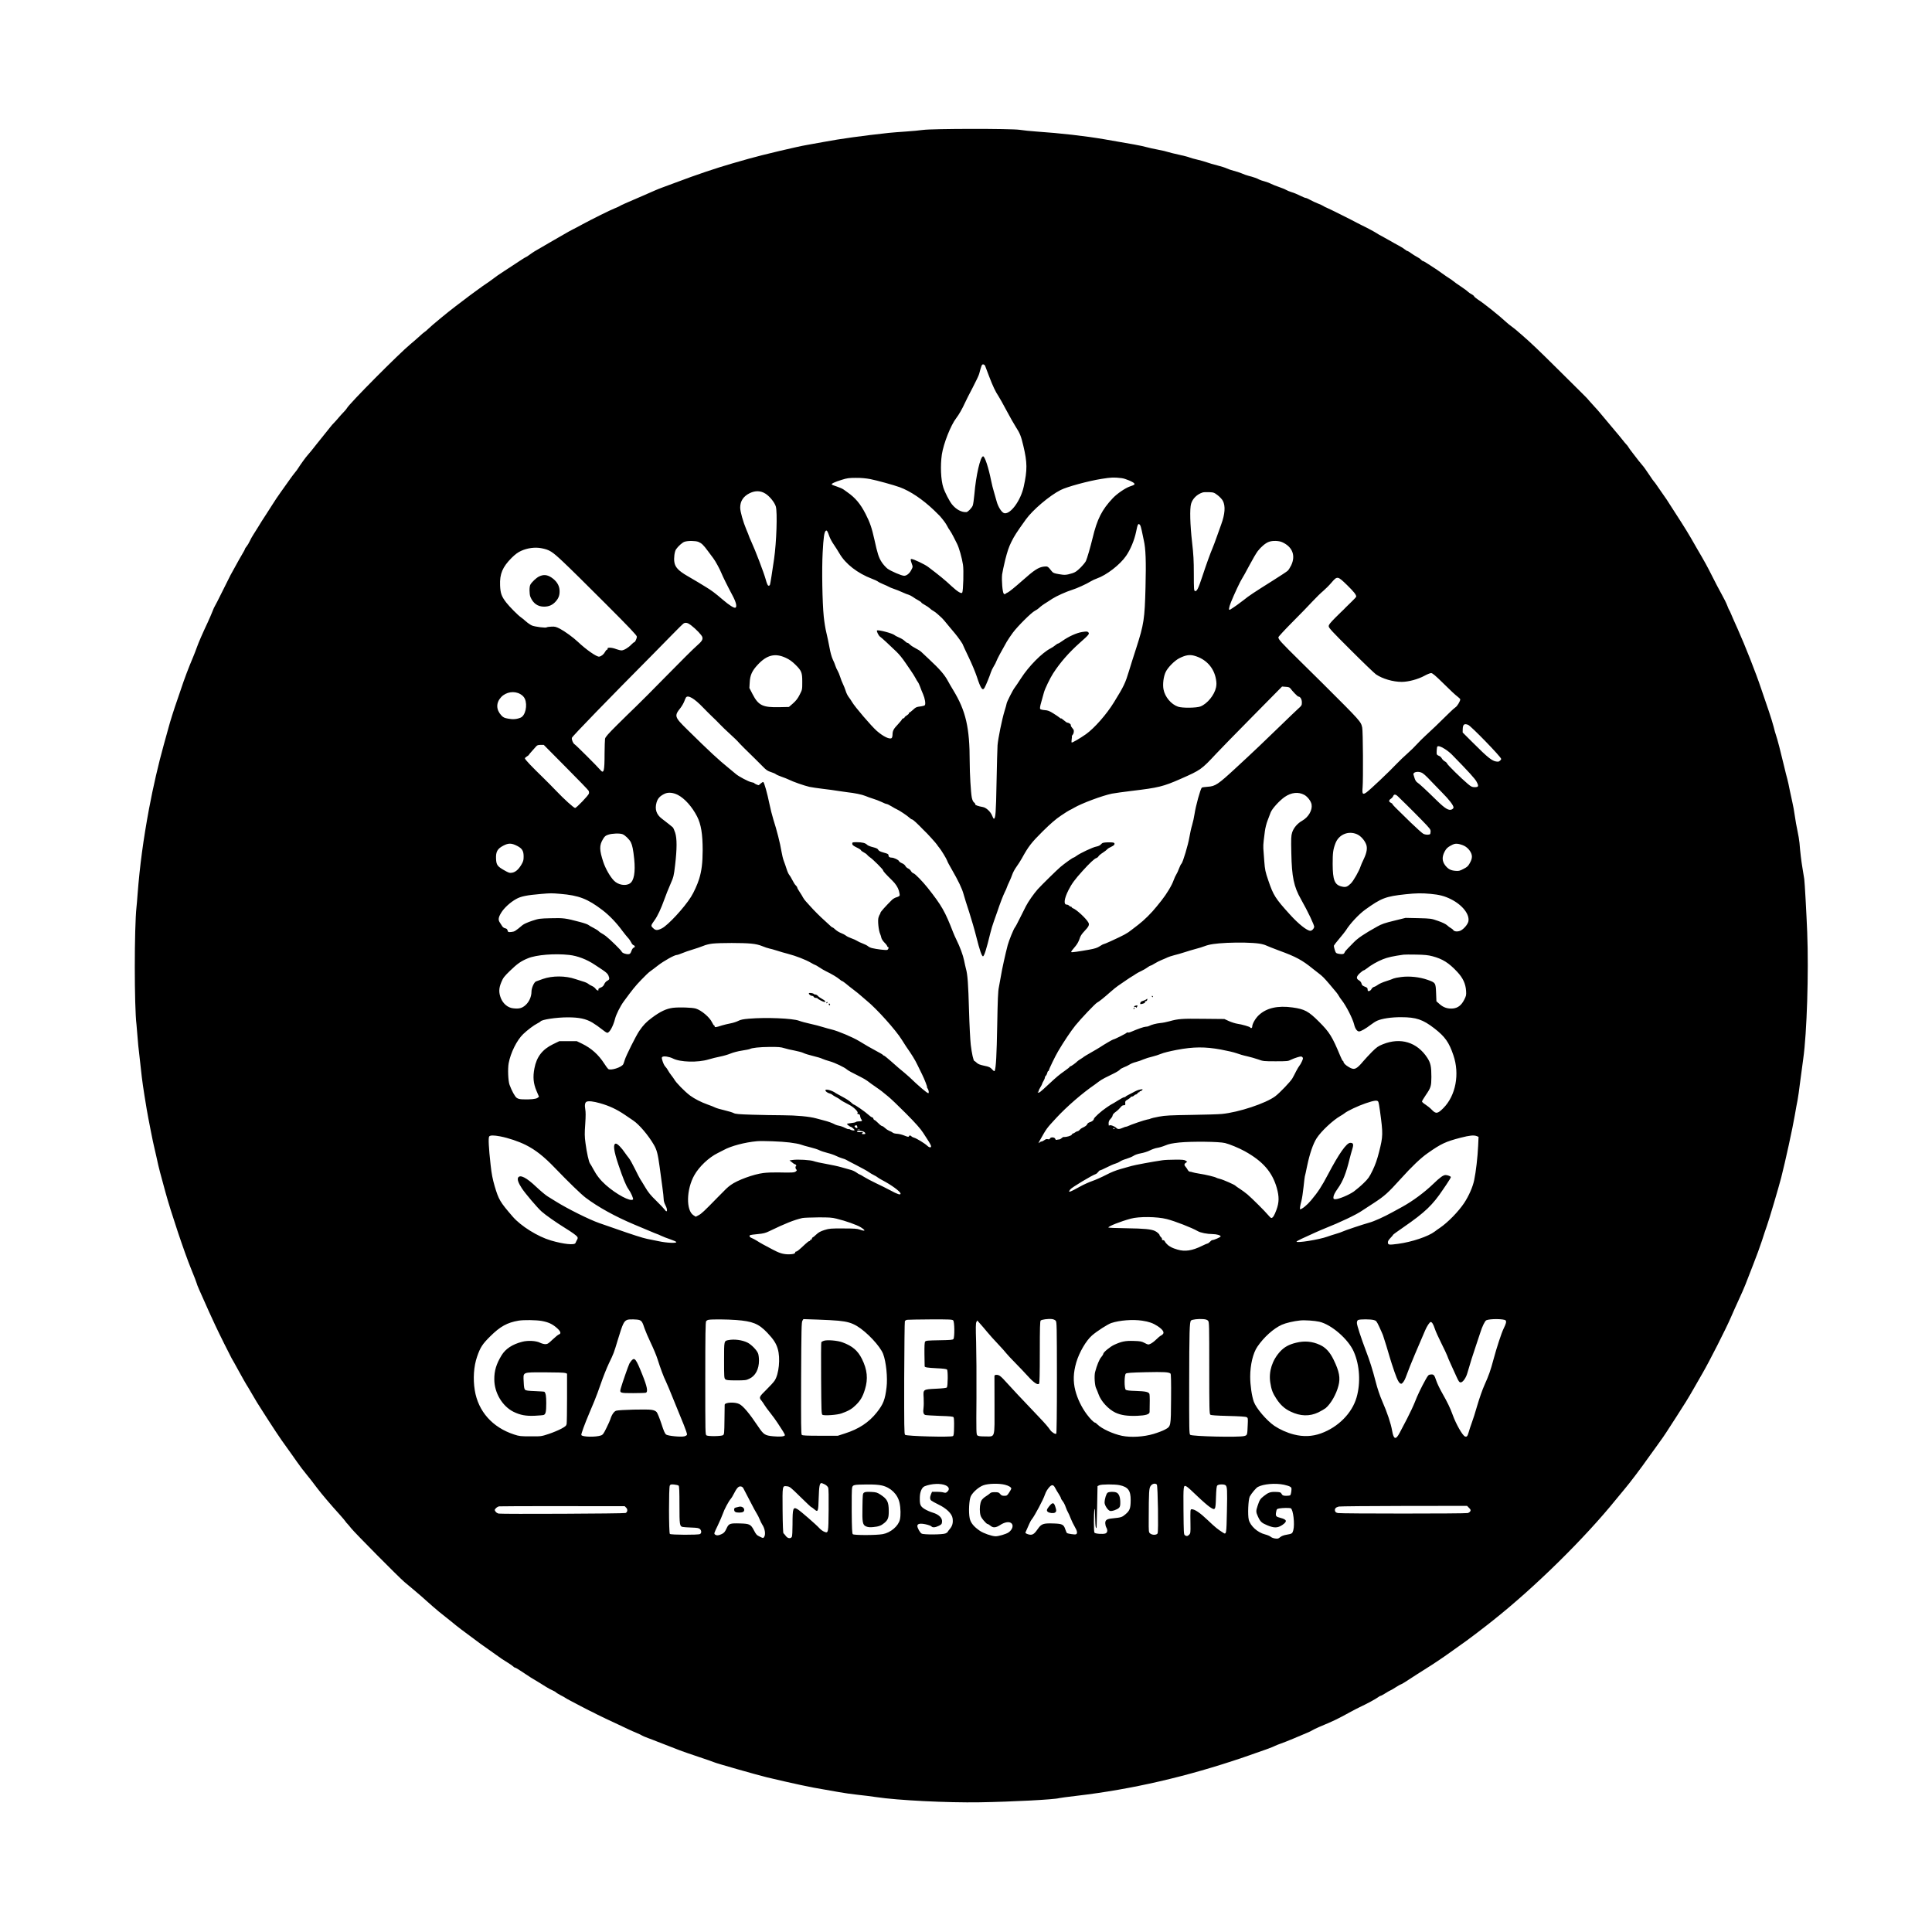 <?xml version="1.0" standalone="no"?>
<!DOCTYPE svg PUBLIC "-//W3C//DTD SVG 20010904//EN"
 "http://www.w3.org/TR/2001/REC-SVG-20010904/DTD/svg10.dtd">
<svg version="1.0" xmlns="http://www.w3.org/2000/svg"
 width="2879pt" height="2879pt" viewBox="0 0 2879 2879"
 preserveAspectRatio="xMidYMid meet">
<g transform="translate(0,2879) scale(0.1,-0.1)"
fill="#000000" stroke="none">
<path d="M13755 26854 c-49 -7 -164 -18 -255 -24 -91 -6 -205 -15 -255 -20
-386 -42 -729 -89 -970 -135 -99 -18 -211 -38 -250 -45 -134 -22 -674 -150
-870 -206 -66 -19 -176 -51 -245 -70 -233 -67 -542 -171 -840 -284 -74 -28
-164 -61 -200 -74 -36 -13 -85 -33 -110 -44 -25 -12 -108 -48 -185 -81 -234
-100 -329 -142 -341 -152 -6 -5 -39 -20 -75 -34 -63 -24 -346 -165 -484 -240
-38 -21 -101 -55 -140 -74 -38 -20 -81 -43 -95 -52 -14 -9 -68 -40 -120 -69
-52 -29 -120 -68 -151 -87 -31 -19 -70 -42 -87 -51 -95 -53 -140 -81 -185
-114 -28 -21 -54 -38 -58 -38 -6 0 -103 -62 -189 -120 -25 -17 -83 -55 -130
-85 -81 -52 -128 -85 -188 -131 -15 -12 -52 -38 -82 -58 -30 -20 -82 -56 -115
-81 -33 -25 -71 -53 -85 -62 -14 -10 -70 -51 -124 -93 -54 -41 -114 -86 -132
-100 -117 -88 -363 -291 -413 -341 -20 -20 -44 -40 -53 -45 -10 -5 -50 -40
-90 -77 -40 -36 -94 -83 -120 -104 -167 -137 -917 -891 -950 -958 -6 -11 -27
-36 -47 -56 -20 -20 -54 -58 -76 -84 -22 -27 -53 -61 -70 -78 -16 -16 -39 -42
-50 -57 -11 -15 -55 -70 -97 -121 -43 -52 -92 -113 -110 -137 -50 -65 -115
-145 -136 -167 -23 -24 -108 -142 -137 -189 -11 -18 -33 -49 -50 -68 -16 -20
-48 -61 -70 -93 -60 -86 -102 -145 -138 -194 -38 -52 -95 -137 -138 -206 -17
-27 -53 -84 -80 -125 -64 -98 -80 -123 -126 -199 -21 -35 -52 -84 -69 -110
-17 -25 -40 -68 -52 -94 -12 -27 -33 -62 -47 -79 -14 -16 -25 -34 -25 -40 0
-5 -16 -35 -35 -66 -19 -32 -45 -76 -57 -99 -36 -65 -107 -195 -123 -223 -8
-14 -62 -122 -120 -240 -58 -118 -110 -219 -115 -225 -5 -7 -21 -40 -34 -76
-13 -35 -46 -109 -71 -164 -80 -170 -135 -297 -161 -370 -13 -38 -38 -101 -54
-140 -72 -170 -134 -334 -187 -495 -14 -41 -38 -111 -53 -155 -45 -127 -107
-324 -128 -405 -11 -41 -43 -158 -72 -260 -79 -283 -157 -620 -219 -950 -86
-463 -138 -850 -171 -1275 -5 -77 -13 -162 -16 -190 -34 -305 -34 -1494 0
-1755 3 -25 10 -110 16 -190 6 -80 15 -176 21 -215 5 -38 18 -155 29 -260 18
-170 31 -263 86 -595 20 -121 103 -539 108 -548 2 -4 18 -74 36 -157 17 -82
42 -188 55 -235 13 -47 49 -179 80 -295 76 -281 284 -904 384 -1147 45 -109
81 -203 81 -209 0 -6 16 -48 36 -93 127 -287 189 -424 242 -536 52 -113 226
-461 243 -490 9 -14 58 -101 109 -195 51 -93 101 -181 110 -195 10 -14 43 -70
75 -125 58 -102 102 -174 184 -300 25 -38 59 -92 77 -120 46 -73 166 -253 189
-285 11 -15 45 -62 75 -105 30 -43 72 -101 92 -129 21 -28 49 -69 64 -91 32
-47 106 -145 149 -196 40 -49 71 -87 151 -194 65 -86 203 -249 342 -402 36
-40 72 -83 80 -95 8 -13 20 -27 27 -33 6 -5 33 -37 59 -70 59 -73 707 -727
792 -799 33 -28 94 -79 135 -113 41 -34 92 -78 114 -97 22 -20 60 -54 85 -76
25 -22 63 -55 85 -75 58 -52 133 -113 200 -165 32 -25 74 -59 94 -75 71 -60
144 -116 421 -320 19 -14 73 -53 120 -85 47 -32 101 -71 120 -85 55 -41 100
-71 172 -115 37 -23 72 -48 79 -56 6 -8 17 -14 23 -14 6 0 40 -19 76 -43 164
-109 156 -104 286 -181 27 -16 72 -44 101 -63 28 -18 72 -42 96 -52 25 -11 48
-24 51 -30 4 -5 35 -24 69 -42 34 -17 68 -36 75 -42 8 -6 42 -25 75 -42 34
-18 103 -53 152 -80 50 -26 104 -54 120 -62 36 -17 67 -32 120 -60 40 -21 207
-100 320 -152 33 -15 94 -44 135 -64 41 -19 104 -48 140 -62 36 -15 70 -31 77
-37 6 -5 47 -22 90 -38 43 -16 105 -39 138 -53 33 -13 105 -41 160 -62 55 -21
134 -51 175 -68 41 -16 169 -60 283 -98 114 -38 216 -73 227 -79 26 -14 645
-190 785 -224 404 -96 666 -152 848 -181 54 -9 156 -27 227 -40 70 -13 197
-31 281 -40 85 -9 210 -24 279 -35 319 -48 1056 -85 1540 -77 482 8 1114 41
1181 62 9 3 128 19 265 35 821 96 1645 287 2484 573 306 105 438 153 470 171
14 7 52 23 85 34 33 11 121 46 195 77 74 32 161 68 194 82 32 13 70 31 83 40
14 9 59 31 101 49 220 92 255 108 480 231 42 23 97 51 122 63 107 50 244 124
276 149 15 12 32 21 38 21 6 0 39 18 74 40 34 22 66 40 70 40 4 0 39 20 77 45
39 25 74 45 79 45 5 0 32 15 60 33 106 70 264 170 332 213 71 43 247 161 331
222 183 132 222 159 255 182 36 25 235 176 312 237 23 18 59 48 82 65 623 493
1369 1227 1838 1808 38 47 92 112 120 145 72 84 262 334 361 477 28 39 77 107
110 152 67 90 143 200 200 291 21 33 70 110 110 170 108 166 179 281 255 415
20 36 79 137 129 225 104 179 355 674 424 835 25 58 76 173 114 255 39 83 84
186 101 230 17 44 69 177 115 295 47 118 106 280 132 360 25 80 59 181 75 225
35 98 171 558 212 715 61 238 172 745 203 930 14 85 33 186 41 224 8 38 25
161 39 275 14 113 35 268 46 344 54 380 83 1281 59 1887 -11 276 -37 747 -44
791 -3 19 -14 88 -25 154 -20 118 -34 237 -46 385 -4 41 -17 122 -30 180 -13
58 -31 159 -40 225 -9 66 -25 154 -35 195 -10 41 -28 125 -40 185 -11 61 -28
135 -36 165 -9 30 -31 118 -49 195 -45 191 -102 412 -120 460 -8 22 -24 78
-35 125 -12 47 -44 150 -71 230 -28 80 -80 233 -116 340 -76 229 -242 649
-349 887 -42 92 -85 191 -96 218 -11 28 -24 55 -28 60 -5 6 -19 37 -31 70 -12
33 -50 110 -84 170 -34 61 -99 184 -144 275 -74 147 -107 207 -226 410 -18 30
-58 100 -89 155 -32 55 -95 159 -141 230 -47 72 -108 168 -137 213 -74 117
-95 149 -158 237 -30 43 -66 94 -79 114 -13 20 -27 38 -31 41 -5 3 -40 53 -79
112 -39 59 -81 118 -94 131 -12 13 -39 46 -60 73 -21 27 -61 78 -88 114 -28
36 -56 74 -62 85 -5 11 -19 30 -31 41 -12 12 -39 45 -61 73 -22 28 -76 94
-120 145 -75 88 -143 169 -218 260 -18 22 -50 58 -72 81 -22 23 -58 63 -80 89
-22 26 -48 56 -59 65 -10 10 -26 26 -35 35 -9 10 -28 29 -44 44 -15 15 -170
169 -345 342 -282 280 -394 386 -521 496 -101 88 -119 103 -157 130 -22 16
-54 41 -70 56 -113 105 -338 285 -436 348 -25 17 -49 37 -52 45 -3 8 -20 22
-38 31 -18 9 -43 26 -55 38 -11 12 -58 46 -103 76 -46 30 -97 67 -114 81 -17
14 -44 34 -61 43 -16 10 -64 42 -105 72 -41 30 -88 62 -104 72 -15 9 -60 38
-100 65 -39 26 -76 47 -82 47 -6 0 -19 9 -30 21 -10 12 -37 30 -59 41 -22 11
-61 36 -86 54 -26 19 -51 34 -57 34 -6 0 -23 11 -39 24 -15 13 -55 38 -88 55
-33 17 -98 54 -145 81 -47 27 -101 57 -120 67 -19 9 -47 25 -61 35 -32 21
-144 82 -224 120 -33 16 -67 33 -75 38 -39 23 -433 220 -453 226 -12 4 -33 14
-47 24 -14 9 -52 27 -85 39 -33 13 -83 36 -111 52 -28 16 -58 29 -66 29 -9 0
-47 16 -86 35 -39 20 -94 43 -124 51 -29 9 -66 24 -83 34 -16 10 -66 30 -110
45 -44 15 -94 35 -112 45 -17 10 -60 26 -95 36 -35 9 -72 22 -83 28 -26 16
-97 41 -160 56 -27 7 -73 23 -101 36 -28 12 -82 30 -120 39 -38 10 -85 26
-105 36 -20 10 -82 30 -138 44 -56 14 -125 34 -154 45 -29 11 -91 28 -140 40
-48 11 -103 26 -122 34 -18 8 -89 26 -157 41 -68 14 -141 33 -163 40 -22 8
-89 24 -150 35 -60 11 -141 29 -180 40 -68 19 -198 43 -620 115 -294 50 -647
90 -1010 115 -88 6 -202 18 -253 26 -127 19 -1300 18 -1437 -2z m925 -3516 c5
-13 32 -84 60 -158 54 -142 95 -229 140 -295 15 -22 68 -118 119 -213 50 -94
112 -204 137 -242 63 -97 79 -138 113 -281 60 -252 61 -361 6 -612 -45 -204
-193 -409 -286 -395 -39 5 -95 91 -119 182 -12 45 -30 108 -40 141 -11 33 -29
105 -40 160 -40 200 -95 365 -120 365 -41 0 -107 -287 -130 -565 -7 -77 -18
-153 -25 -170 -16 -37 -72 -95 -94 -96 -71 -5 -152 38 -214 114 -39 48 -106
178 -130 252 -37 114 -46 325 -22 492 25 163 133 438 215 543 37 47 93 145
127 222 16 35 68 139 117 231 48 92 92 184 97 205 34 129 40 142 59 142 12 0
25 -10 30 -22z m2034 -1673 c55 -6 182 -60 190 -81 6 -16 1 -20 -67 -43 -69
-24 -189 -106 -253 -173 -164 -173 -235 -313 -303 -598 -33 -136 -81 -301 -99
-340 -9 -19 -46 -64 -82 -100 -52 -51 -78 -69 -120 -82 -92 -28 -113 -29 -200
-14 -72 12 -88 19 -107 43 -58 74 -61 76 -116 70 -83 -10 -145 -51 -328 -214
-96 -85 -190 -162 -209 -170 -19 -8 -38 -20 -41 -25 -4 -5 -13 -3 -22 6 -18
18 -33 196 -24 285 4 31 25 130 47 221 31 122 54 191 91 265 44 89 77 141 215
333 102 143 356 358 519 440 94 48 413 135 610 166 147 23 181 25 299 11z
m-3747 -14 c102 -20 349 -88 440 -121 158 -58 341 -181 512 -344 41 -39 80
-78 87 -86 54 -63 88 -109 106 -144 11 -23 30 -54 43 -71 12 -16 35 -57 52
-90 16 -33 41 -83 56 -111 29 -58 71 -205 87 -309 13 -76 4 -392 -11 -416 -13
-21 -70 14 -159 96 -94 89 -189 166 -349 287 -50 38 -218 118 -248 118 -17 0
-16 -13 4 -70 17 -47 17 -48 -8 -95 -25 -50 -69 -85 -106 -85 -38 0 -200 70
-249 107 -25 20 -64 63 -85 96 -44 67 -63 126 -109 337 -39 175 -66 254 -132
383 -76 148 -151 238 -268 320 -14 10 -39 28 -57 41 -17 13 -63 33 -103 46
-39 12 -73 26 -76 31 -7 12 46 37 149 69 79 25 109 29 209 29 77 1 151 -6 215
-18z m-1561 -217 c62 -38 138 -132 155 -192 25 -85 10 -534 -26 -782 -30 -209
-55 -364 -61 -382 -3 -11 -13 -18 -22 -16 -12 2 -25 32 -43 98 -27 97 -152
426 -214 560 -19 42 -35 79 -35 83 0 4 -18 49 -40 100 -46 109 -90 265 -90
322 0 99 48 170 144 217 82 39 161 37 232 -8z m6741 -25 c31 -24 65 -61 76
-83 40 -77 32 -195 -25 -351 -16 -44 -46 -129 -68 -190 -21 -60 -48 -132 -60
-160 -34 -79 -94 -245 -155 -430 -59 -179 -81 -222 -109 -212 -14 6 -16 34
-16 254 0 201 -5 290 -26 473 -30 261 -36 501 -15 572 22 77 88 142 171 169
14 5 58 7 98 5 68 -3 75 -6 129 -47z m-1158 -443 c6 -7 18 -47 26 -87 8 -41
21 -103 29 -139 29 -123 36 -309 26 -700 -12 -475 -24 -553 -139 -910 -44
-135 -91 -284 -105 -332 -57 -188 -77 -232 -226 -473 -111 -181 -292 -386
-418 -476 -85 -60 -204 -129 -212 -124 -4 2 -4 25 0 50 4 25 5 45 2 45 -3 0 2
8 11 18 14 16 21 41 18 68 0 6 -12 24 -25 39 -14 16 -22 33 -19 38 6 10 -26
36 -45 37 -7 0 -18 4 -25 10 -59 48 -77 61 -77 54 0 -4 -10 2 -22 13 -13 11
-54 39 -93 63 -56 35 -81 45 -127 48 -32 2 -62 10 -67 16 -7 9 -3 41 15 102
13 49 32 114 40 144 15 57 92 215 137 285 106 164 237 313 400 458 135 119
146 133 124 155 -14 14 -26 14 -92 4 -82 -13 -200 -66 -294 -133 -30 -22 -59
-39 -65 -39 -6 0 -24 -12 -41 -26 -16 -14 -48 -35 -70 -46 -128 -66 -327 -268
-442 -448 -37 -58 -78 -118 -91 -135 -27 -32 -122 -220 -122 -240 0 -7 -14
-57 -31 -111 -38 -125 -95 -404 -104 -509 -3 -44 -10 -294 -15 -555 -8 -454
-15 -540 -40 -540 -5 0 -16 20 -25 44 -23 60 -89 122 -140 130 -68 12 -116 29
-112 40 2 6 -6 19 -18 28 -15 11 -26 37 -34 75 -14 73 -31 357 -31 533 0 508
-58 758 -245 1065 -30 50 -67 112 -80 138 -50 93 -122 176 -281 324 -49 45
-101 94 -116 109 -15 14 -54 39 -85 54 -32 16 -69 40 -82 54 -13 14 -30 26
-38 26 -8 0 -26 13 -41 28 -15 16 -52 39 -82 51 -30 13 -62 29 -70 37 -32 27
-239 82 -261 69 -11 -8 25 -81 46 -93 15 -8 151 -133 243 -223 44 -43 85 -93
135 -166 12 -18 46 -67 74 -108 29 -41 62 -94 74 -117 12 -24 28 -50 35 -59 8
-9 23 -40 34 -70 10 -30 31 -81 45 -113 28 -64 41 -143 27 -164 -4 -6 -28 -14
-53 -17 -73 -9 -82 -13 -127 -55 -24 -22 -47 -40 -53 -40 -6 0 -8 -4 -5 -9 3
-5 -10 -18 -29 -30 -19 -11 -35 -25 -35 -30 0 -5 -9 -13 -20 -16 -11 -3 -20
-10 -20 -16 0 -5 -26 -36 -57 -70 -67 -70 -82 -98 -83 -155 0 -23 -6 -46 -13
-52 -29 -24 -126 23 -222 107 -79 69 -328 360 -368 430 -11 20 -34 53 -50 74
-16 20 -37 63 -46 95 -10 31 -28 76 -40 100 -12 24 -31 71 -41 105 -11 34 -28
76 -38 92 -11 17 -25 48 -32 70 -6 22 -25 67 -41 100 -17 37 -36 105 -49 180
-12 66 -33 164 -46 218 -14 54 -31 162 -39 240 -21 209 -30 703 -16 955 12
223 23 303 46 322 16 13 27 -3 55 -86 11 -30 39 -82 63 -116 24 -35 63 -96 87
-137 90 -155 269 -294 485 -376 38 -14 76 -32 85 -39 8 -8 44 -26 80 -41 36
-15 74 -32 85 -39 11 -7 45 -21 75 -31 30 -10 87 -32 125 -50 39 -18 82 -35
96 -38 14 -4 41 -18 60 -31 19 -14 55 -37 82 -51 26 -14 47 -29 47 -34 0 -4
24 -21 52 -36 29 -16 63 -39 76 -52 12 -13 35 -29 51 -37 15 -8 45 -30 65 -49
21 -19 45 -42 55 -50 18 -16 62 -67 119 -138 20 -25 57 -69 82 -98 46 -54 120
-160 120 -173 0 -3 38 -84 84 -180 46 -95 100 -225 121 -288 60 -184 87 -222
117 -167 20 35 78 178 93 227 8 25 27 65 43 90 16 25 34 60 40 78 11 31 71
144 154 289 20 34 61 94 91 135 72 97 277 301 328 326 22 11 50 30 62 42 22
22 67 55 120 87 16 10 52 33 80 52 61 39 207 105 292 131 69 21 217 88 277
126 22 14 65 34 94 44 143 50 343 204 434 336 65 93 124 236 149 357 24 121
33 136 60 103z m-6581 -251 c48 -21 73 -44 140 -135 30 -41 67 -91 82 -110 33
-44 96 -160 120 -220 20 -50 92 -196 169 -340 50 -94 65 -160 41 -175 -19 -11
-92 35 -190 119 -114 98 -168 138 -252 189 -35 21 -88 53 -118 72 -30 18 -102
61 -160 94 -129 75 -180 129 -191 205 -10 59 3 158 25 190 31 46 95 103 127
113 52 17 164 15 207 -2z m8700 -5 c152 -69 202 -199 133 -344 -17 -34 -40
-71 -53 -82 -13 -12 -111 -77 -218 -144 -294 -185 -359 -228 -435 -290 -58
-46 -142 -106 -203 -144 -27 -16 -22 26 12 112 47 117 141 317 165 351 11 15
58 101 106 191 48 91 105 188 127 217 49 64 118 122 167 139 55 20 149 17 199
-6z m-11042 -89 c123 -24 157 -45 322 -200 86 -80 369 -359 629 -620 365 -365
473 -479 473 -498 0 -28 -26 -83 -39 -83 -5 0 -24 -16 -43 -35 -42 -45 -110
-86 -145 -87 -16 0 -51 8 -80 19 -62 25 -137 29 -129 7 3 -8 0 -14 -7 -14 -7
0 -21 -16 -31 -35 -20 -36 -54 -64 -87 -70 -35 -7 -196 105 -319 222 -69 65
-194 156 -267 194 -57 29 -74 34 -126 31 -34 -1 -65 -6 -69 -10 -13 -13 -176
8 -222 27 -22 10 -63 38 -91 63 -27 24 -61 52 -75 61 -42 29 -168 156 -216
218 -71 92 -87 138 -92 256 -7 172 36 273 173 411 53 52 92 81 140 103 95 43
207 58 301 40z m12006 -548 c102 -100 138 -145 138 -173 0 -6 -32 -41 -71 -78
-39 -37 -76 -73 -83 -81 -6 -7 -21 -23 -34 -35 -13 -11 -68 -66 -123 -120 -79
-80 -99 -105 -99 -128 0 -25 50 -78 332 -359 182 -182 350 -343 372 -358 97
-66 253 -112 384 -112 100 0 244 39 339 91 40 22 84 40 99 40 20 0 61 -34 188
-159 88 -88 180 -174 204 -190 23 -17 42 -36 42 -43 0 -26 -44 -100 -69 -116
-14 -9 -58 -48 -97 -87 -128 -128 -297 -289 -361 -346 -34 -31 -87 -84 -118
-118 -30 -34 -94 -97 -142 -139 -48 -42 -119 -110 -158 -151 -115 -122 -402
-393 -453 -429 -56 -39 -66 -26 -57 76 10 122 6 838 -6 890 -20 91 -17 88
-594 663 -11 11 -158 156 -326 322 -296 292 -329 328 -329 361 0 8 93 109 206
223 114 114 251 255 304 313 54 58 126 128 159 155 33 28 88 83 122 123 87
101 91 101 231 -35z m-9776 -599 c77 -59 162 -148 170 -178 9 -39 -7 -63 -89
-135 -40 -34 -236 -229 -437 -434 -201 -205 -410 -415 -465 -467 -55 -52 -179
-174 -276 -270 -140 -139 -177 -182 -183 -209 -3 -18 -6 -117 -7 -220 0 -262
-11 -306 -62 -246 -44 53 -366 374 -385 384 -21 11 -46 70 -40 96 4 21 550
583 1218 1256 58 58 179 182 270 275 90 93 171 172 180 176 32 14 60 7 106
-28z m1414 -487 c54 -25 93 -53 141 -100 94 -93 104 -117 104 -258 0 -115 0
-117 -39 -192 -28 -56 -54 -89 -99 -129 l-61 -53 -141 -3 c-247 -6 -313 25
-399 191 l-49 95 5 84 c5 107 36 174 121 264 135 145 258 175 417 101z m6085
32 c174 -47 295 -177 325 -351 9 -50 9 -80 1 -121 -24 -113 -128 -242 -231
-284 -57 -23 -272 -26 -335 -4 -103 35 -196 146 -217 259 -14 76 0 191 33 259
32 68 133 169 202 204 91 46 152 57 222 38z m1432 -485 c34 -46 109 -124 121
-124 28 0 52 -40 52 -86 0 -44 -3 -49 -57 -97 -32 -29 -150 -142 -263 -252
-208 -203 -429 -413 -665 -630 -266 -246 -305 -272 -419 -279 -44 -3 -83 -9
-87 -13 -22 -23 -91 -274 -109 -396 -6 -43 -22 -115 -35 -160 -14 -45 -32
-127 -41 -182 -18 -112 -98 -377 -118 -395 -8 -6 -24 -39 -37 -73 -12 -34 -31
-74 -41 -89 -10 -15 -27 -52 -38 -82 -26 -77 -105 -208 -183 -306 -7 -8 -38
-47 -70 -87 -77 -97 -187 -206 -275 -273 -40 -30 -87 -66 -104 -80 -61 -49
-107 -74 -303 -164 -55 -25 -105 -46 -111 -46 -6 0 -31 -14 -57 -31 -35 -23
-71 -35 -154 -50 -162 -29 -263 -43 -269 -37 -3 4 1 14 10 25 8 10 33 41 56
68 24 29 47 73 57 105 12 41 30 69 73 115 64 67 77 94 59 127 -32 60 -179 196
-231 214 -10 4 -18 10 -18 15 0 5 -6 9 -14 9 -7 0 -19 7 -26 15 -7 8 -23 15
-35 15 -48 0 -38 87 26 214 49 97 95 160 210 287 108 119 177 184 207 193 12
4 27 16 32 27 6 10 34 34 63 52 29 19 59 42 67 52 8 10 34 26 58 36 46 20 63
45 41 60 -8 6 -49 8 -91 7 -69 -3 -81 -6 -102 -30 -16 -17 -40 -28 -68 -33
-48 -7 -244 -99 -297 -139 -19 -14 -39 -26 -44 -26 -12 0 -131 -85 -196 -140
-55 -47 -283 -271 -337 -331 -60 -68 -142 -185 -177 -254 -20 -38 -61 -122
-93 -185 -31 -63 -62 -122 -70 -130 -19 -22 -89 -194 -108 -265 -33 -125 -86
-364 -100 -455 -9 -52 -23 -129 -31 -170 -13 -58 -18 -186 -25 -572 -8 -439
-18 -625 -37 -674 -4 -12 -14 -6 -39 21 -29 32 -44 39 -118 54 -65 14 -92 25
-112 45 -15 14 -30 26 -34 26 -14 0 -39 114 -54 240 -8 69 -20 298 -26 510
-11 396 -21 538 -46 625 -7 28 -20 84 -28 125 -14 73 -62 203 -113 305 -14 28
-36 77 -49 110 -122 315 -170 399 -380 665 -75 94 -188 211 -211 216 -13 4
-30 19 -38 34 -8 15 -27 33 -43 39 -16 7 -35 24 -41 38 -7 14 -28 31 -51 40
-22 9 -42 24 -45 33 -6 17 -76 50 -107 50 -31 0 -48 12 -48 34 0 19 -11 25
-71 41 -53 15 -74 26 -82 42 -7 16 -27 26 -79 39 -38 9 -78 25 -87 36 -25 26
-74 38 -153 38 -64 0 -68 -1 -68 -23 0 -18 13 -29 65 -55 36 -17 65 -36 65
-42 0 -5 18 -19 39 -30 22 -11 46 -28 53 -38 7 -10 27 -27 43 -38 40 -25 195
-180 195 -194 0 -13 37 -54 136 -151 51 -50 84 -102 99 -152 9 -32 14 -64 11
-72 -3 -8 -23 -19 -45 -25 -21 -5 -52 -23 -68 -38 -94 -93 -173 -181 -173
-194 0 -7 -4 -18 -9 -23 -5 -6 -14 -26 -20 -47 -14 -42 1 -192 24 -243 7 -16
16 -44 19 -61 4 -17 24 -48 46 -70 22 -21 39 -45 40 -51 0 -7 5 -13 10 -13 19
0 10 -39 -10 -45 -20 -6 -156 10 -225 27 -22 5 -49 18 -60 28 -11 10 -47 29
-80 41 -33 12 -71 30 -85 40 -14 9 -52 27 -85 38 -32 11 -68 29 -79 39 -12 10
-43 27 -70 37 -27 10 -65 33 -85 51 -19 19 -40 34 -45 34 -6 0 -27 17 -48 38
-21 20 -55 52 -75 69 -52 45 -160 153 -208 208 -22 25 -52 58 -66 73 -15 15
-33 41 -42 57 -8 17 -31 54 -51 84 -20 29 -36 59 -36 65 0 7 -9 21 -21 32 -12
10 -35 46 -51 79 -17 33 -38 69 -48 80 -10 11 -27 49 -38 85 -11 36 -30 89
-41 118 -12 29 -28 97 -37 150 -17 110 -70 318 -120 472 -18 58 -45 164 -59
235 -32 156 -77 317 -91 322 -6 2 -23 -8 -38 -22 -15 -14 -28 -25 -30 -25 -14
0 -66 24 -66 30 0 4 -19 10 -42 14 -41 7 -193 87 -233 123 -11 10 -58 49 -105
87 -153 124 -283 244 -620 576 -190 187 -195 201 -99 322 20 26 45 69 55 95 9
26 22 54 27 61 30 40 126 -17 253 -150 38 -40 99 -100 134 -134 36 -33 88 -85
116 -115 28 -30 98 -97 155 -149 57 -52 108 -101 112 -107 8 -13 160 -166 263
-264 32 -31 84 -83 116 -116 45 -47 68 -62 115 -77 32 -10 65 -24 74 -32 9 -8
47 -25 85 -38 38 -13 89 -33 113 -45 56 -29 225 -88 303 -106 35 -7 126 -21
203 -30 77 -9 176 -22 220 -30 44 -7 107 -16 140 -20 106 -11 223 -35 272 -56
27 -12 76 -29 111 -40 35 -10 91 -32 126 -48 34 -17 69 -31 77 -31 9 0 42 -16
75 -36 32 -20 68 -40 79 -44 33 -13 158 -97 186 -124 15 -14 32 -26 39 -26 6
0 32 -19 56 -42 24 -24 52 -50 61 -59 10 -9 25 -25 34 -35 9 -10 25 -26 35
-35 29 -24 178 -189 188 -207 5 -10 19 -28 31 -42 28 -32 111 -168 120 -197 3
-13 33 -69 66 -125 101 -175 156 -290 178 -373 12 -44 49 -163 83 -265 33
-102 82 -271 108 -375 47 -188 80 -285 98 -285 18 0 53 113 108 340 14 58 38
139 54 180 15 41 39 109 53 150 39 117 84 234 110 287 14 26 28 59 32 73 4 14
20 50 35 81 15 30 35 80 45 109 10 30 38 81 62 114 24 33 60 89 80 125 98 178
141 234 310 402 125 123 196 184 277 238 59 40 115 75 125 79 9 3 39 19 66 35
114 67 423 182 565 211 41 8 174 26 295 41 397 47 470 65 731 180 297 131 307
138 528 375 48 52 289 299 534 547 l447 453 54 -4 c39 -2 58 -8 68 -22z
m-11472 -88 c33 -20 52 -40 66 -69 43 -96 8 -252 -63 -281 -57 -24 -116 -29
-186 -15 -56 10 -73 18 -101 48 -80 86 -81 189 -3 273 74 78 196 97 287 44z
m14122 -457 c43 -16 493 -480 493 -508 0 -16 -30 -41 -48 -41 -80 1 -133 42
-391 300 l-135 135 1 48 c2 72 22 88 80 66z m-13445 -631 c181 -182 334 -340
339 -351 6 -10 8 -29 5 -42 -7 -28 -186 -215 -206 -215 -20 1 -164 131 -282
255 -52 55 -142 145 -199 201 -170 165 -259 259 -267 282 -2 6 11 18 27 28 17
10 31 21 31 24 0 3 20 28 45 55 25 28 54 60 65 73 15 17 30 22 66 22 l47 0
329 -332z m13100 270 c35 -22 81 -59 103 -82 247 -252 344 -359 368 -404 36
-67 31 -82 -27 -82 -39 0 -53 6 -106 51 -93 78 -299 280 -306 301 -3 10 -19
25 -35 33 -16 9 -35 28 -44 44 -8 16 -28 34 -45 39 -17 6 -31 19 -31 29 -3 28
3 97 8 106 11 17 56 4 115 -35z m-355 -349 c31 -11 67 -43 157 -139 34 -35
105 -109 159 -164 103 -103 167 -188 167 -219 0 -9 -11 -22 -25 -29 -46 -21
-99 11 -225 134 -164 161 -261 250 -291 269 -15 10 -30 33 -38 59 -7 23 -15
48 -17 55 -14 35 54 56 113 34z m-11077 -334 c102 -52 213 -176 288 -322 59
-116 83 -261 83 -505 -1 -188 -15 -303 -52 -424 -25 -82 -80 -203 -122 -269
-103 -164 -343 -423 -434 -469 -68 -34 -94 -33 -132 5 -35 34 -34 36 25 119
44 61 95 171 143 305 21 61 62 162 90 226 49 112 52 124 71 285 29 246 29 401
1 486 -12 37 -28 73 -36 80 -15 14 -81 66 -163 129 -82 62 -107 142 -78 242
18 60 51 96 121 129 53 25 125 18 195 -17z m9335 1 c50 -27 101 -94 110 -144
14 -84 -46 -188 -137 -240 -73 -41 -131 -108 -153 -178 -15 -49 -17 -86 -12
-307 7 -354 37 -499 143 -686 104 -183 204 -394 198 -416 -10 -31 -35 -55 -58
-55 -49 0 -176 101 -301 239 -220 242 -250 289 -325 511 -45 131 -50 158 -60
285 -5 77 -12 163 -14 190 -2 28 0 79 5 115 5 36 13 101 18 145 6 45 23 114
39 155 16 41 37 96 46 121 20 56 131 178 210 233 99 68 203 79 291 32z m1399
-26 c17 -17 74 -72 126 -123 52 -51 155 -154 228 -229 128 -132 133 -139 130
-175 -3 -36 -5 -38 -40 -41 -20 -2 -51 4 -68 13 -17 9 -101 84 -187 167 -240
233 -273 267 -273 276 0 5 -11 14 -25 20 -32 15 -32 37 1 59 14 9 30 27 35 40
12 31 37 29 73 -7z m-614 -561 c54 -23 110 -84 136 -146 24 -56 13 -127 -34
-225 -22 -46 -43 -93 -46 -106 -22 -70 -108 -221 -147 -258 -54 -52 -77 -59
-138 -44 -103 25 -131 96 -132 335 0 165 6 215 41 307 49 132 192 192 320 137z
m-10943 0 c37 -14 100 -75 123 -119 23 -46 36 -109 51 -254 19 -193 -3 -321
-65 -361 -64 -42 -176 -22 -238 43 -58 60 -125 178 -158 277 -59 179 -60 247
-6 338 26 44 38 55 81 69 57 19 170 23 212 7z m-1569 -175 c74 -38 96 -76 95
-161 0 -53 -6 -71 -34 -119 -44 -73 -88 -110 -138 -119 -37 -6 -50 -2 -118 37
-101 57 -117 80 -121 171 -5 105 21 150 108 195 78 41 122 40 208 -4z m14111
2 c33 -17 61 -42 83 -73 42 -62 43 -110 1 -184 -25 -46 -39 -59 -94 -87 -56
-30 -71 -33 -120 -29 -73 6 -110 27 -154 83 -46 62 -49 125 -7 205 24 44 40
60 88 87 50 27 66 32 106 28 25 -3 69 -16 97 -30z m-13470 -716 c277 -23 407
-73 630 -243 102 -78 209 -190 295 -308 30 -40 68 -87 84 -104 16 -16 37 -47
47 -67 9 -21 25 -40 36 -43 24 -8 25 -32 2 -37 -10 -2 -24 -22 -33 -48 -12
-34 -21 -46 -40 -48 -36 -6 -98 16 -105 36 -5 19 -175 185 -237 233 -18 14
-47 33 -64 42 -17 9 -37 23 -44 32 -8 9 -41 30 -74 47 -34 17 -69 37 -78 45
-10 9 -68 29 -130 45 -211 56 -240 60 -428 55 -168 -4 -179 -5 -282 -39 -65
-22 -122 -47 -142 -64 -107 -90 -118 -97 -167 -102 -45 -4 -48 -3 -55 22 -5
20 -15 29 -36 33 -17 3 -36 17 -45 32 -9 14 -24 38 -34 53 -28 40 -23 77 19
146 44 72 136 157 225 206 69 39 158 57 372 75 141 12 156 12 284 1z m12968 0
c131 -12 210 -32 305 -80 172 -86 282 -228 259 -332 -10 -43 -65 -109 -113
-134 -39 -20 -94 -18 -110 4 -7 11 -24 25 -38 32 -14 7 -39 26 -56 42 -20 18
-68 42 -135 65 -102 36 -107 36 -294 41 l-190 4 -170 -42 c-137 -33 -186 -50
-250 -86 -196 -109 -291 -173 -355 -240 -25 -26 -63 -65 -86 -88 -23 -22 -44
-49 -47 -59 -9 -25 -30 -30 -84 -21 -44 9 -47 11 -63 59 -9 28 -15 57 -12 65
3 8 40 56 82 105 42 50 85 104 96 121 60 98 191 238 284 306 244 176 308 200
605 232 159 17 240 18 372 6z m-2554 -741 c38 -5 85 -18 105 -28 20 -10 107
-44 192 -76 251 -91 346 -143 502 -270 20 -16 58 -46 83 -65 61 -46 84 -69
166 -165 105 -123 125 -148 139 -175 7 -14 27 -43 44 -64 67 -85 164 -276 185
-363 15 -63 44 -103 74 -103 27 1 96 40 172 98 31 24 75 52 98 62 73 32 212
53 357 52 223 0 323 -34 495 -167 158 -123 218 -207 283 -400 96 -281 35 -601
-149 -787 -85 -86 -112 -90 -173 -25 -23 24 -65 58 -93 76 -29 18 -53 39 -53
47 0 7 26 51 57 96 76 111 82 132 83 269 0 155 -11 209 -61 286 -152 233 -398
308 -662 202 -70 -28 -92 -44 -162 -113 -44 -45 -103 -108 -130 -140 -102
-122 -134 -135 -212 -89 -51 29 -82 60 -83 81 0 6 -4 12 -8 12 -5 0 -22 30
-37 68 -123 296 -161 358 -320 517 -156 156 -214 187 -393 212 -222 31 -388
-7 -503 -114 -51 -47 -99 -131 -99 -173 0 -11 -7 -20 -15 -20 -8 0 -15 4 -15
9 0 10 -128 47 -195 56 -27 4 -81 21 -120 38 l-70 32 -312 3 c-321 4 -377 0
-508 -37 -38 -11 -99 -23 -135 -26 -61 -6 -133 -25 -172 -46 -10 -5 -30 -9
-45 -9 -25 0 -116 -32 -221 -77 -18 -8 -40 -12 -48 -9 -8 3 -14 2 -14 -3 0 -8
-184 -101 -201 -101 -9 0 -140 -77 -192 -112 -16 -11 -77 -47 -135 -80 -59
-33 -109 -64 -112 -67 -3 -4 -23 -18 -45 -31 -22 -13 -44 -29 -50 -35 -20 -22
-93 -75 -104 -75 -6 0 -11 -4 -11 -8 0 -5 -33 -31 -73 -59 -85 -60 -120 -89
-237 -198 -132 -123 -146 -134 -161 -124 -11 7 -11 9 -1 9 7 0 12 6 10 13 -1
6 10 31 25 54 15 24 27 47 27 53 0 5 9 24 20 42 11 18 20 40 20 49 0 9 6 22
14 28 8 7 18 26 21 42 4 16 11 29 16 29 5 0 9 5 9 11 0 15 95 212 138 284 81
138 190 301 258 385 82 101 293 323 322 339 31 16 96 68 200 160 40 35 90 76
111 90 22 14 72 49 111 76 40 28 84 57 99 65 14 8 40 24 56 36 17 12 55 32 85
46 30 14 70 37 89 52 19 14 40 26 46 26 6 0 33 14 61 32 27 17 76 42 109 55
33 13 71 30 85 37 14 7 57 21 95 31 39 9 111 30 160 46 50 16 125 39 168 50
43 11 100 28 126 39 73 28 160 41 336 50 177 8 374 4 478 -11z m-7572 0 c72
-7 122 -19 168 -38 36 -15 83 -31 104 -35 21 -4 72 -18 115 -32 42 -14 118
-36 169 -49 111 -29 257 -85 336 -131 32 -19 62 -34 66 -34 5 0 32 -16 60 -35
28 -19 74 -46 103 -60 81 -39 162 -87 197 -117 18 -16 36 -28 41 -28 5 0 29
-17 54 -37 24 -21 77 -63 117 -93 40 -30 87 -68 105 -85 17 -16 59 -52 92 -79
143 -115 435 -440 521 -581 28 -44 56 -89 64 -100 80 -114 132 -197 167 -271
23 -49 56 -115 72 -147 34 -68 80 -187 72 -187 -3 0 2 -10 10 -22 16 -23 22
-68 9 -68 -19 0 -150 112 -282 240 -17 17 -119 103 -160 136 -13 10 -65 56
-116 102 -51 45 -97 82 -103 82 -6 0 -12 4 -14 9 -1 5 -43 30 -93 56 -83 44
-177 98 -264 152 -94 57 -316 151 -412 173 -30 7 -88 23 -130 36 -41 13 -124
35 -185 48 -60 13 -136 33 -169 46 -97 35 -486 52 -744 30 -87 -7 -124 -15
-160 -33 -25 -13 -77 -30 -116 -37 -38 -7 -95 -21 -125 -30 -91 -30 -110 -32
-110 -15 0 8 -4 15 -9 15 -5 0 -18 20 -30 45 -36 77 -160 181 -243 206 -55 16
-248 22 -340 11 -100 -13 -188 -55 -313 -148 -86 -64 -129 -109 -189 -197 -50
-74 -197 -368 -216 -432 -6 -22 -16 -50 -22 -63 -24 -47 -189 -100 -225 -71
-9 8 -35 43 -58 79 -86 134 -192 229 -331 297 l-79 38 -130 0 -130 0 -95 -46
c-158 -77 -244 -188 -276 -359 -25 -129 -16 -224 30 -334 l38 -89 -22 -17
c-24 -18 -106 -26 -218 -22 -45 1 -72 8 -92 22 -27 19 -75 107 -107 195 -21
59 -28 238 -13 321 29 157 123 345 217 435 64 61 158 132 210 158 23 11 44 25
48 30 16 28 238 61 405 61 170 0 270 -21 367 -78 43 -26 107 -71 141 -99 35
-29 71 -53 82 -53 33 0 87 97 115 207 16 65 78 189 130 260 127 173 172 230
260 321 55 58 114 114 132 126 17 11 70 52 118 89 86 67 246 157 282 157 10 0
45 12 78 26 33 14 103 39 155 54 52 15 123 40 158 54 36 16 95 30 140 35 115
12 455 12 573 0z m-2709 -169 c125 -14 263 -67 384 -148 23 -15 73 -49 113
-75 51 -34 77 -58 87 -82 20 -50 18 -63 -17 -80 -18 -10 -37 -31 -45 -52 -11
-25 -26 -39 -54 -50 -25 -10 -37 -20 -33 -29 9 -25 -24 -15 -42 12 -9 14 -33
32 -53 41 -20 8 -46 23 -57 33 -11 10 -47 26 -80 35 -33 10 -82 26 -110 35
-146 51 -343 52 -485 2 -47 -16 -93 -33 -103 -37 -29 -12 -67 -98 -67 -152 0
-74 -34 -151 -88 -200 -53 -48 -99 -59 -187 -48 -78 9 -147 67 -181 150 -33
84 -32 148 7 240 26 64 43 85 127 167 112 108 164 145 269 188 125 52 400 74
615 50z m12862 -19 c154 -41 245 -98 372 -234 84 -90 124 -176 131 -282 4 -64
2 -75 -29 -135 -41 -80 -94 -121 -166 -128 -77 -7 -140 13 -197 63 l-50 44 -5
125 c-6 151 -7 153 -130 196 -117 41 -266 57 -390 41 -51 -6 -102 -17 -113
-22 -11 -6 -59 -24 -108 -39 -49 -15 -104 -39 -123 -53 -18 -14 -45 -29 -60
-33 -14 -3 -32 -18 -39 -33 -7 -14 -22 -27 -35 -29 -18 -3 -22 1 -22 23 0 18
-7 28 -27 36 -51 20 -57 25 -65 55 -4 17 -20 36 -38 46 -44 25 -40 56 15 107
24 22 50 41 56 41 6 0 25 12 43 26 60 49 162 108 244 140 70 28 150 46 307 68
17 2 102 3 190 1 122 -2 179 -8 239 -24z m-9658 -1370 c32 -10 102 -27 154
-36 52 -10 112 -26 132 -36 21 -11 86 -31 145 -45 60 -14 122 -33 138 -42 17
-8 66 -25 110 -37 78 -22 221 -90 258 -124 18 -15 70 -44 207 -112 36 -18 79
-43 95 -56 17 -14 44 -34 62 -46 97 -67 160 -112 174 -126 10 -9 43 -36 75
-61 32 -25 150 -137 262 -250 151 -152 218 -228 260 -293 31 -49 68 -105 80
-124 13 -20 28 -47 33 -60 14 -38 -17 -41 -54 -6 -38 36 -161 111 -197 120
-14 4 -31 12 -38 20 -17 17 -31 17 -38 -1 -4 -10 -18 -8 -67 12 -34 14 -83 26
-109 27 -26 1 -55 8 -65 17 -10 8 -31 20 -48 25 -16 6 -45 24 -64 42 -18 17
-39 31 -47 31 -8 0 -34 20 -58 45 -25 25 -49 45 -55 45 -5 0 -13 9 -16 20 -3
11 -12 20 -19 20 -8 0 -33 18 -57 40 -44 41 -201 150 -216 150 -4 0 -23 15
-43 34 -19 19 -75 55 -125 81 -49 26 -94 51 -100 55 -52 40 -155 68 -155 42 0
-15 33 -39 62 -46 15 -3 33 -12 40 -19 7 -7 32 -23 56 -35 24 -12 49 -27 55
-33 19 -17 78 -51 137 -80 68 -33 144 -107 129 -125 -8 -9 -4 -13 13 -16 17
-2 24 -11 26 -33 2 -16 10 -37 18 -46 19 -21 9 -29 -36 -29 -20 0 -40 -4 -46
-10 -5 -5 -38 -13 -72 -16 -34 -4 -62 -9 -62 -11 0 -7 44 -42 53 -43 16 0 66
-43 61 -52 -6 -9 -53 0 -70 13 -6 5 -14 6 -17 3 -3 -4 -28 5 -54 18 -26 14
-65 28 -87 32 -21 4 -46 11 -55 16 -46 25 -113 49 -171 63 -36 9 -90 23 -120
32 -98 27 -288 45 -500 46 -113 0 -316 4 -451 8 -200 6 -251 11 -275 24 -16 9
-77 28 -137 42 -59 13 -121 32 -137 40 -17 9 -67 29 -113 45 -99 35 -196 85
-263 134 -83 63 -210 192 -238 244 -5 9 -24 35 -41 57 -18 22 -40 55 -50 74
-9 18 -27 43 -39 55 -12 11 -31 47 -41 79 -16 50 -17 60 -4 68 22 15 102 3
156 -24 110 -56 372 -63 533 -14 47 14 123 33 170 42 47 9 117 29 155 45 41
17 114 36 174 45 58 9 109 19 115 23 29 17 146 30 292 31 132 1 171 -2 220
-18z m6507 -21 c92 -17 197 -41 234 -55 37 -14 108 -35 157 -45 48 -11 123
-32 165 -47 73 -27 84 -28 261 -28 171 0 188 2 225 22 22 11 67 29 99 38 52
15 60 15 73 2 13 -13 13 -20 -6 -63 -12 -27 -29 -56 -38 -66 -9 -10 -30 -46
-48 -80 -17 -35 -43 -84 -58 -110 -29 -48 -185 -212 -252 -263 -140 -106 -546
-241 -799 -265 -50 -5 -255 -11 -456 -14 -311 -5 -382 -8 -480 -26 -63 -12
-119 -25 -125 -29 -5 -5 -28 -11 -50 -14 -38 -6 -251 -79 -287 -98 -10 -5 -23
-9 -29 -9 -6 0 -25 -6 -42 -14 -58 -25 -79 -26 -102 -4 -30 29 -97 51 -107 35
-4 -7 -8 6 -8 29 0 32 7 48 30 72 17 18 30 40 30 51 0 11 19 34 48 54 26 19
57 49 70 66 15 21 31 31 48 31 23 0 25 4 22 32 -3 27 2 34 37 53 21 13 41 28
43 34 2 6 12 11 22 11 9 0 23 7 30 15 7 8 18 15 26 15 7 0 19 9 27 20 8 11 17
17 20 13 4 -3 7 -1 7 5 0 7 6 12 14 12 7 0 19 7 27 16 11 14 9 15 -27 9 -37
-7 -65 -19 -124 -52 -14 -8 -41 -22 -60 -31 -19 -9 -36 -20 -38 -24 -2 -5 -11
-8 -19 -8 -9 0 -52 -22 -95 -50 -43 -27 -81 -50 -84 -50 -3 0 -40 -23 -82 -52
-84 -56 -192 -154 -192 -173 0 -17 -31 -41 -63 -49 -15 -4 -31 -16 -35 -27 -7
-19 -30 -36 -78 -58 -12 -5 -28 -18 -35 -28 -8 -10 -23 -20 -34 -21 -11 -2
-27 -10 -36 -18 -8 -8 -21 -14 -27 -14 -6 0 -16 -8 -21 -19 -10 -17 -80 -37
-119 -34 -8 1 -22 -7 -33 -18 -10 -10 -28 -19 -38 -19 -11 0 -26 -3 -34 -6
-10 -3 -18 2 -22 15 -8 26 -69 30 -79 5 -4 -12 -13 -14 -32 -10 -17 5 -33 0
-51 -14 -14 -11 -33 -20 -41 -20 -9 0 -24 -8 -35 -17 -17 -15 -16 -11 5 27
108 192 100 180 251 344 156 168 386 367 570 493 18 12 46 33 62 46 17 14 57
38 90 55 33 16 94 46 135 67 41 20 80 45 87 54 6 10 34 26 60 36 26 9 64 28
83 40 19 13 62 31 96 39 34 9 85 26 115 40 30 13 88 31 129 40 41 10 100 29
131 42 33 15 130 39 235 59 250 47 420 48 657 5z m2346 -778 c5 -10 17 -72 25
-137 47 -344 46 -375 -13 -609 -30 -118 -55 -189 -96 -275 -49 -101 -65 -124
-134 -191 -43 -42 -109 -98 -146 -125 -72 -51 -225 -115 -275 -115 -25 0 -30
4 -30 25 0 30 19 69 65 134 77 108 124 227 176 441 12 47 30 113 41 148 22 71
15 92 -31 92 -55 0 -169 -162 -330 -468 -96 -182 -149 -264 -254 -389 -57 -69
-136 -133 -163 -133 -8 0 1 58 20 128 8 29 22 121 31 204 9 83 17 154 19 157
2 3 18 75 35 159 37 178 89 330 141 410 68 106 243 269 355 333 22 12 49 30
60 39 40 34 203 111 315 149 130 44 175 50 189 23z m-11597 -22 c136 -38 247
-90 367 -171 52 -35 109 -74 128 -87 88 -59 224 -219 306 -360 45 -77 60 -135
87 -332 11 -85 29 -219 40 -296 11 -78 20 -160 20 -183 0 -26 10 -60 25 -89
39 -73 29 -127 -12 -65 -10 14 -66 73 -124 130 -83 80 -119 125 -164 201 -32
53 -65 108 -75 122 -9 14 -45 83 -79 153 -35 71 -75 143 -90 160 -14 18 -39
50 -54 72 -54 81 -118 146 -141 143 -43 -6 -31 -105 39 -313 70 -208 115 -317
150 -365 36 -49 78 -144 68 -154 -37 -37 -248 76 -406 216 -80 71 -138 145
-187 238 -20 37 -41 74 -48 82 -17 21 -49 164 -67 303 -14 102 -14 145 -4 285
8 119 8 181 0 223 -11 60 -3 100 21 110 31 13 101 5 200 -23z m3828 -334 c0
-2 3 -11 6 -20 4 -10 1 -16 -9 -16 -17 0 -40 24 -30 33 7 8 33 10 33 3z m3840
-40 c0 -3 -4 -8 -10 -11 -5 -3 -10 -1 -10 4 0 6 5 11 10 11 6 0 10 -2 10 -4z
m-3797 -23 c-7 -2 -21 -2 -30 0 -10 3 -4 5 12 5 17 0 24 -2 18 -5z m36 -19
c17 -4 36 -15 42 -25 8 -17 6 -19 -22 -19 -28 0 -30 2 -18 16 11 14 10 16 -11
14 -45 -4 -70 0 -70 10 0 11 33 13 79 4z m-5395 -78 c124 -24 275 -75 381
-128 145 -73 270 -171 435 -343 207 -215 386 -388 455 -441 183 -139 442 -282
720 -399 50 -20 147 -62 217 -91 70 -30 129 -54 132 -54 3 0 29 -11 58 -25 29
-14 91 -38 137 -53 47 -16 87 -34 89 -40 7 -21 -144 -14 -263 12 -61 13 -138
29 -173 35 -61 12 -227 65 -487 157 -71 25 -173 60 -225 78 -149 52 -474 214
-645 321 -38 24 -94 59 -123 76 -30 18 -105 81 -168 140 -150 143 -246 191
-274 139 -14 -26 6 -81 56 -157 51 -78 231 -290 295 -347 57 -51 218 -164 349
-245 107 -66 170 -112 183 -132 10 -16 7 -27 -12 -59 -5 -8 -12 -23 -15 -32
-11 -36 -176 -19 -367 37 -195 57 -446 214 -567 353 -192 222 -210 253 -271
457 -31 108 -45 179 -60 315 -29 260 -36 406 -21 425 16 19 66 19 164 1z
m14552 4 l27 -11 -6 -132 c-8 -174 -33 -388 -59 -512 -21 -103 -80 -236 -149
-341 -85 -128 -243 -290 -362 -371 -23 -15 -58 -40 -77 -55 -95 -73 -342 -156
-545 -183 -136 -18 -149 -16 -153 16 -2 20 7 38 37 70 23 23 41 45 41 49 0 4
71 55 158 115 317 219 431 328 586 560 15 22 37 55 49 72 38 56 67 104 67 112
0 12 -48 31 -79 31 -34 0 -84 -36 -184 -133 -132 -127 -308 -257 -463 -342
-38 -21 -100 -55 -139 -76 -136 -75 -278 -139 -353 -159 -94 -26 -369 -118
-397 -133 -11 -6 -54 -21 -95 -33 -41 -12 -100 -31 -130 -42 -120 -44 -461
-99 -460 -74 1 4 33 22 73 41 141 66 293 134 362 161 204 80 464 203 542 259
16 10 96 63 178 116 156 102 207 147 395 355 170 189 303 315 405 386 200 141
267 172 490 230 137 35 196 41 241 24z m-10238 -95 c67 -8 142 -22 165 -31 23
-9 86 -27 140 -40 54 -13 116 -33 138 -45 22 -11 77 -29 121 -40 45 -11 102
-31 127 -44 25 -12 66 -29 91 -36 25 -7 50 -16 55 -20 6 -4 77 -42 158 -83 82
-42 163 -87 180 -100 18 -13 52 -34 77 -46 25 -12 52 -28 60 -36 9 -7 40 -26
70 -42 132 -68 270 -170 270 -199 0 -24 -43 -11 -155 50 -55 29 -152 78 -215
107 -63 30 -142 72 -174 92 -33 21 -63 38 -68 38 -4 0 -26 13 -48 29 -22 16
-64 35 -93 41 -28 7 -88 24 -132 37 -43 13 -143 34 -220 48 -78 13 -161 32
-186 41 -50 19 -241 30 -316 19 l-48 -7 25 -19 c14 -10 30 -23 37 -29 7 -5 16
-10 22 -10 5 0 11 -7 15 -15 3 -8 2 -15 -3 -15 -13 0 -7 -40 7 -49 9 -6 8 -12
-7 -26 -22 -19 -51 -21 -271 -16 -69 1 -165 -2 -215 -9 -147 -18 -390 -108
-485 -178 -52 -38 -64 -50 -195 -184 -206 -211 -241 -244 -285 -267 l-42 -22
-33 21 c-114 71 -108 386 12 598 72 128 217 265 350 330 32 16 72 36 88 45
108 60 316 115 495 131 83 7 364 -3 488 -19z m6487 -8 c67 -16 211 -76 294
-122 269 -149 409 -309 477 -546 37 -131 36 -217 -5 -328 -31 -85 -54 -121
-76 -121 -7 0 -28 19 -47 43 -46 56 -241 250 -309 308 -30 25 -81 63 -114 84
-33 21 -62 41 -65 46 -9 13 -180 89 -229 101 -25 6 -50 14 -56 18 -15 12 -162
47 -250 60 -44 7 -90 16 -103 21 -13 5 -31 9 -41 9 -10 0 -24 12 -32 27 -8 15
-22 35 -31 45 -24 24 -23 44 3 61 l20 15 -23 16 c-18 13 -49 16 -158 15 -74 0
-160 -4 -190 -9 -130 -18 -419 -72 -460 -85 -25 -8 -95 -28 -156 -44 -76 -21
-146 -49 -226 -91 -64 -33 -154 -73 -201 -89 -46 -16 -122 -50 -168 -75 -177
-98 -202 -106 -159 -49 19 27 325 211 377 227 11 4 28 18 37 31 9 14 22 25 29
25 7 0 52 20 99 44 48 25 106 50 129 56 24 7 54 21 68 31 13 11 56 29 95 40
39 12 87 32 107 45 21 15 66 30 110 38 41 7 101 26 134 43 33 17 83 34 110 38
28 4 82 20 120 36 55 23 100 32 210 44 181 18 592 14 680 -8z m-868 -1133
c125 -32 373 -129 460 -179 42 -25 139 -44 223 -45 59 0 120 -18 120 -34 0
-12 -101 -56 -127 -56 -5 0 -20 -11 -33 -25 -13 -14 -29 -25 -35 -25 -6 0 -44
-16 -84 -36 -146 -72 -253 -88 -364 -55 -40 12 -79 26 -87 32 -8 5 -21 12 -28
16 -23 10 -69 57 -75 76 -4 9 -15 17 -26 17 -13 0 -18 5 -15 13 2 7 -4 22 -16
32 -11 10 -20 23 -20 29 0 14 -38 48 -70 63 -57 26 -157 36 -420 40 -151 2
-275 7 -274 11 3 20 180 90 334 132 123 34 393 31 537 -6z m-4922 6 c137 -33
308 -94 363 -129 77 -50 71 -64 -15 -34 -39 14 -86 17 -248 17 -185 1 -206 -1
-278 -23 -60 -19 -89 -35 -124 -68 -25 -24 -49 -43 -53 -43 -4 0 -10 -9 -13
-21 -3 -12 -10 -18 -17 -14 -6 4 -9 1 -8 -7 2 -7 -2 -12 -9 -11 -7 2 -34 -19
-62 -45 -91 -86 -123 -112 -137 -112 -8 0 -14 -6 -14 -14 0 -19 -44 -30 -115
-27 -74 3 -128 21 -225 73 -41 22 -102 55 -135 72 -33 18 -78 44 -100 59 -22
14 -55 31 -72 38 -32 11 -43 32 -24 44 5 3 56 10 113 15 84 8 116 16 173 44
242 117 366 166 490 195 22 5 128 9 235 10 161 1 209 -2 275 -19z m3267 -1521
c16 -19 17 -81 18 -849 0 -526 -4 -831 -10 -835 -16 -10 -67 22 -91 57 -30 44
-77 98 -158 183 -219 228 -473 500 -520 554 -30 35 -68 69 -84 76 -33 14 -67
9 -68 -9 0 -6 0 -200 1 -432 1 -510 13 -469 -138 -469 -73 0 -104 4 -117 15
-17 14 -18 45 -14 565 2 302 -1 674 -5 825 -7 218 -6 281 4 300 l13 23 43 -49
c25 -27 72 -83 106 -124 34 -41 106 -122 161 -179 54 -57 110 -120 125 -140
15 -19 74 -83 132 -141 58 -59 143 -148 189 -199 86 -95 143 -133 165 -111 8
8 11 145 11 470 0 362 3 462 13 472 15 15 110 28 167 22 24 -3 47 -13 57 -25z
m2271 -1 c16 -19 17 -67 17 -703 0 -610 2 -684 16 -696 11 -9 82 -14 267 -19
167 -4 259 -10 273 -18 21 -11 22 -17 17 -119 -6 -148 -6 -150 -51 -162 -76
-22 -777 -6 -806 18 -15 12 -16 82 -15 770 1 773 5 911 27 933 16 16 110 27
182 21 39 -3 60 -10 73 -25z m4434 5 c13 -17 6 -48 -29 -118 -32 -63 -106
-289 -153 -465 -44 -164 -67 -230 -134 -380 -29 -63 -76 -198 -106 -300 -29
-102 -67 -221 -84 -265 -16 -44 -37 -106 -45 -137 -18 -61 -27 -72 -54 -64
-37 12 -136 186 -186 326 -36 100 -76 182 -152 316 -35 61 -75 143 -89 184
-31 92 -39 102 -84 98 -33 -3 -39 -8 -78 -78 -62 -111 -121 -233 -160 -335
-19 -49 -71 -160 -115 -245 -45 -85 -94 -180 -110 -210 -58 -111 -90 -103
-113 30 -19 109 -73 271 -147 439 -38 88 -72 189 -99 295 -45 174 -87 308
-144 456 -72 189 -135 382 -135 415 0 24 6 38 19 45 26 13 185 13 234 -1 35
-9 41 -17 81 -102 23 -51 48 -105 54 -122 14 -38 86 -272 106 -345 8 -30 38
-120 65 -200 46 -133 73 -180 102 -180 16 0 47 42 64 88 31 87 103 267 140
352 42 96 114 265 152 355 26 62 68 125 83 125 19 0 39 -33 60 -97 12 -38 57
-138 100 -223 42 -85 81 -166 85 -180 4 -14 28 -72 55 -130 26 -58 65 -142 85
-187 32 -70 42 -83 62 -83 31 0 79 67 99 139 35 124 88 293 129 411 24 69 53
157 65 195 27 88 68 172 89 181 52 24 269 22 288 -3z m-12911 7 c37 -13 49
-33 79 -126 14 -40 55 -137 93 -216 38 -79 84 -188 101 -243 40 -128 95 -275
123 -328 12 -23 66 -152 120 -287 55 -135 122 -300 150 -368 27 -67 48 -130
46 -139 -2 -11 -18 -21 -42 -27 -53 -12 -237 6 -268 26 -19 13 -36 50 -72 163
-27 81 -58 158 -70 172 -16 18 -38 28 -76 34 -67 12 -482 1 -528 -13 -32 -10
-67 -61 -87 -128 -4 -14 -29 -71 -57 -127 -42 -86 -54 -103 -81 -113 -78 -28
-282 -24 -294 6 -5 14 49 161 120 329 16 39 49 117 73 174 24 57 69 178 100
269 31 91 84 224 118 296 74 154 70 143 136 361 71 234 88 269 140 288 26 10
146 7 176 -3z m1443 0 c248 -19 336 -55 465 -190 92 -97 132 -158 156 -241 41
-137 18 -376 -47 -473 -14 -22 -71 -84 -125 -137 -107 -104 -111 -115 -68
-164 9 -11 28 -38 41 -60 13 -22 52 -76 88 -120 35 -44 84 -111 109 -150 25
-38 61 -93 79 -122 19 -29 32 -57 29 -62 -12 -18 -73 -23 -174 -14 -124 12
-142 24 -224 146 -131 196 -224 307 -282 335 -66 33 -214 25 -217 -11 0 -7 -2
-108 -3 -226 -2 -196 -4 -215 -21 -227 -23 -17 -216 -20 -246 -4 -19 10 -19
30 -19 848 0 655 3 842 13 854 6 9 23 19 37 21 50 9 278 7 409 -3z m1526 -11
c130 -13 195 -32 275 -79 147 -88 345 -299 390 -415 45 -117 69 -354 51 -500
-22 -183 -48 -249 -145 -372 -118 -149 -268 -248 -476 -314 l-105 -34 -262 0
c-202 0 -265 3 -275 13 -11 11 -12 172 -10 845 3 727 6 835 19 856 l15 24 212
-7 c116 -4 256 -11 311 -17z m1709 5 c21 -20 23 -251 4 -277 -11 -14 -42 -16
-211 -19 -172 -3 -200 -5 -211 -20 -9 -12 -11 -66 -10 -190 1 -95 3 -176 3
-179 2 -15 43 -21 178 -28 94 -4 147 -11 155 -19 16 -16 13 -249 -2 -267 -6
-8 -65 -15 -158 -19 -199 -10 -196 -8 -188 -135 3 -53 2 -121 -2 -152 -9 -63
-2 -93 25 -104 10 -4 107 -10 216 -14 160 -5 200 -9 207 -21 6 -8 9 -73 7
-143 -1 -101 -5 -130 -17 -137 -30 -19 -689 -2 -713 19 -13 10 -14 130 -13
844 2 457 6 840 10 849 4 9 20 19 34 21 15 2 172 5 349 6 280 1 324 -1 337
-15z m-6133 -8 c99 -18 157 -44 224 -102 60 -52 72 -87 34 -99 -12 -4 -54 -38
-94 -76 -62 -60 -77 -69 -109 -69 -20 0 -56 10 -78 21 -59 30 -182 37 -268 14
-146 -38 -247 -105 -306 -202 -79 -130 -109 -231 -108 -358 0 -200 120 -401
288 -484 99 -48 182 -64 316 -58 63 3 123 8 133 12 29 12 37 48 37 176 0 106
-7 146 -27 169 -3 3 -65 7 -138 10 -106 4 -138 8 -151 21 -12 13 -17 42 -20
117 -7 151 -28 142 315 142 158 0 291 -4 305 -10 l26 -10 0 -359 c0 -197 -3
-373 -6 -390 -5 -26 -18 -38 -79 -71 -41 -22 -124 -57 -187 -78 -112 -37 -115
-37 -273 -36 -147 0 -167 2 -245 28 -322 105 -534 344 -585 659 -28 170 -15
357 34 499 48 140 80 189 195 303 150 149 254 206 423 235 77 13 261 10 344
-4z m8949 4 c101 -15 163 -37 230 -81 96 -64 113 -109 52 -140 -15 -7 -47 -34
-72 -59 -25 -25 -62 -53 -82 -63 -37 -17 -38 -17 -90 10 -47 25 -66 28 -165
31 -122 4 -178 -7 -288 -57 -63 -29 -165 -113 -165 -137 0 -7 -14 -29 -30 -48
-28 -31 -65 -122 -91 -221 -15 -57 -6 -203 16 -244 9 -19 25 -58 35 -87 36
-104 146 -224 251 -274 83 -39 178 -53 323 -48 128 5 185 22 187 56 4 133 3
251 -2 269 -11 31 -56 41 -206 46 -87 2 -137 8 -147 17 -24 19 -23 222 1 241
12 11 81 16 297 21 270 6 346 2 369 -21 7 -7 10 -128 8 -373 -3 -421 -1 -411
-91 -461 -30 -17 -107 -46 -170 -65 -149 -44 -336 -55 -470 -28 -134 28 -302
105 -367 170 -14 14 -29 26 -34 26 -17 0 -75 58 -125 126 -78 105 -139 233
-170 354 -35 137 -30 264 14 417 44 150 146 325 234 402 73 64 236 169 289
186 123 41 318 56 459 35z m2640 -16 c180 -41 433 -260 514 -447 88 -200 104
-465 41 -682 -68 -235 -275 -443 -531 -535 -131 -47 -263 -52 -403 -16 -103
26 -209 74 -291 129 -114 78 -271 261 -306 359 -30 83 -54 248 -54 372 0 177
42 353 107 448 97 142 240 271 364 327 61 27 175 54 274 64 64 7 215 -3 285
-19z m-7369 -2424 c23 -12 44 -32 50 -48 7 -17 9 -137 7 -333 -3 -347 -4 -349
-66 -324 -21 8 -53 32 -72 53 -49 54 -278 253 -322 280 -70 43 -78 21 -78
-226 0 -93 -4 -172 -10 -183 -18 -32 -64 -25 -91 14 -13 17 -28 35 -34 39 -6
5 -11 122 -13 340 -3 377 -5 368 66 360 40 -4 54 -15 199 -158 86 -85 160
-154 164 -154 5 0 24 -14 44 -31 55 -48 59 -36 65 169 5 172 14 222 41 222 5
0 28 -9 50 -20z m1805 -16 c48 -24 57 -59 21 -92 -20 -19 -28 -20 -57 -12 -19
6 -66 10 -103 10 l-68 0 -15 -35 c-19 -46 -18 -79 4 -96 9 -8 58 -35 107 -59
119 -57 200 -136 210 -204 10 -67 -2 -114 -41 -160 -19 -22 -34 -43 -34 -47 0
-3 -15 -13 -32 -20 -43 -18 -323 -20 -354 -2 -25 14 -64 84 -64 114 0 34 44
42 126 24 40 -9 78 -23 84 -31 17 -20 57 -17 110 9 40 20 45 26 48 61 5 57
-47 108 -140 136 -38 11 -93 36 -123 55 -62 40 -71 64 -68 178 3 80 31 142 71
159 103 42 246 47 318 12z m879 11 c58 -15 95 -38 95 -58 0 -5 -14 -31 -32
-58 -29 -45 -34 -49 -72 -49 -32 0 -45 6 -62 27 -18 23 -29 27 -77 27 -41 1
-60 -4 -74 -17 -10 -10 -39 -31 -65 -47 -26 -16 -54 -43 -63 -60 -21 -41 -29
-114 -21 -184 6 -46 15 -66 52 -111 25 -30 51 -55 59 -55 7 0 27 -11 43 -25
41 -35 81 -32 145 9 64 42 127 55 162 32 45 -29 25 -100 -38 -143 -37 -24
-148 -57 -192 -56 -55 1 -179 44 -233 81 -91 62 -138 120 -152 188 -19 91 -9
279 18 330 32 62 121 139 189 162 74 26 232 29 318 7z m2264 2 c15 -19 26
-698 11 -727 -14 -26 -78 -28 -110 -2 -23 18 -23 22 -22 223 1 404 4 454 30
488 25 34 70 42 91 18z m1895 -2 c38 -8 79 -21 92 -30 21 -13 22 -20 17 -67
-3 -29 -11 -56 -17 -60 -6 -4 -31 -8 -56 -8 -49 0 -59 5 -76 35 -9 17 -23 21
-82 23 -80 3 -112 -8 -182 -64 -51 -41 -60 -55 -89 -141 -27 -80 -26 -96 5
-163 35 -76 55 -95 140 -130 101 -42 153 -41 222 5 78 53 71 81 -26 106 -69
17 -76 27 -66 86 9 46 11 48 49 55 50 9 148 10 169 2 37 -14 63 -239 38 -328
-13 -48 -19 -52 -101 -66 -43 -7 -75 -20 -95 -37 -26 -22 -36 -24 -75 -19 -25
3 -54 15 -65 25 -12 11 -50 27 -85 36 -111 28 -218 125 -242 218 -18 72 -8
303 15 347 25 46 93 128 120 142 83 45 260 60 390 33z m-9021 -14 c9 -9 12
-85 12 -289 0 -295 3 -317 48 -326 12 -3 70 -7 129 -9 87 -3 112 -7 128 -22
25 -23 26 -61 1 -75 -29 -15 -434 -13 -449 2 -16 16 -17 690 -1 720 9 18 18
20 65 16 30 -3 60 -10 67 -17z m3028 3 c133 -30 237 -132 264 -260 17 -78 19
-190 5 -248 -22 -97 -139 -196 -255 -217 -98 -18 -430 -18 -447 -1 -10 10 -14
87 -16 337 -2 178 1 338 6 357 11 42 24 45 220 47 107 1 174 -4 223 -15z
m3541 5 c129 -27 168 -80 167 -225 -1 -121 -13 -154 -76 -208 -54 -46 -65 -49
-193 -62 -86 -8 -110 -24 -110 -72 1 -20 7 -48 15 -62 24 -42 19 -79 -12 -91
-37 -14 -153 -5 -164 12 -11 18 -11 291 0 344 6 29 9 0 10 -105 1 -80 6 -152
11 -160 5 -8 10 -13 11 -10 1 3 4 144 8 315 l6 309 25 13 c32 16 229 17 302 2z
m1580 -1 c26 -21 28 -66 21 -395 -7 -339 -8 -344 -58 -312 -79 50 -116 80
-225 184 -116 111 -195 165 -242 165 -21 0 -21 -10 -18 -222 2 -126 0 -138
-19 -157 -24 -24 -40 -26 -65 -8 -16 11 -17 43 -20 365 -3 381 -2 387 47 360
14 -7 85 -70 157 -141 73 -70 158 -144 188 -164 83 -55 86 -50 92 144 4 115 9
165 19 176 16 20 99 23 123 5z m-2537 -43 c11 -22 35 -62 53 -89 17 -28 32
-55 32 -62 0 -7 11 -26 25 -43 14 -16 35 -56 45 -87 11 -32 27 -68 35 -80 8
-13 26 -53 40 -90 14 -36 41 -92 60 -124 39 -64 45 -105 17 -114 -18 -6 -115
8 -132 19 -5 3 -16 28 -25 55 -24 74 -46 84 -180 88 -146 5 -177 -6 -227 -78
-48 -70 -73 -90 -110 -90 -25 0 -61 12 -77 26 -2 2 5 23 17 46 11 24 29 63 39
88 10 24 27 56 39 70 42 52 171 294 194 365 7 22 22 54 33 70 59 87 90 95 122
30z m-4651 3 c7 -13 52 -99 100 -192 47 -93 95 -181 106 -196 10 -14 28 -51
40 -80 12 -29 29 -65 39 -79 40 -58 54 -150 27 -186 -13 -18 -15 -17 -59 4
-53 26 -57 30 -94 100 -44 85 -65 95 -197 99 -161 5 -175 0 -210 -76 -24 -51
-37 -66 -71 -82 -48 -23 -74 -25 -100 -7 -17 13 -15 20 40 133 31 65 66 146
77 178 21 63 87 187 118 221 10 11 28 40 40 65 46 90 71 120 101 120 19 0 33
-8 43 -22z m-1743 -295 c25 -24 21 -65 -8 -79 -20 -10 -1839 -18 -1891 -9 -19
4 -39 16 -48 31 -16 23 -16 26 6 49 12 13 34 26 49 28 14 2 441 4 948 3 l922
-1 22 -22z m12560 -3 c25 -25 28 -33 19 -50 -6 -11 -23 -23 -38 -27 -38 -10
-1888 -10 -1934 0 -29 6 -39 14 -44 33 -8 32 11 53 57 64 19 4 456 8 972 9
l939 1 29 -30z"/>
<path d="M8032 20199 c-43 -22 -106 -81 -129 -122 -17 -30 -16 -140 1 -182 41
-97 109 -145 203 -145 73 0 127 24 174 77 46 51 62 100 57 172 -5 72 -47 136
-122 186 -64 42 -118 46 -184 14z"/>
<path d="M17165 13940 c3 -5 8 -10 11 -10 2 0 4 5 4 10 0 6 -5 10 -11 10 -5 0
-7 -4 -4 -10z"/>
<path d="M17081 13897 c-6 -6 -29 -16 -49 -22 -26 -7 -38 -17 -40 -32 -3 -19
-1 -20 36 -10 27 7 38 15 35 24 -3 7 2 13 10 13 8 0 18 7 21 16 8 22 3 27 -13
11z"/>
<path d="M16918 13803 c-10 -2 -18 -9 -18 -15 0 -5 7 -8 15 -4 8 3 15 0 15 -7
0 -8 4 -6 10 3 18 28 14 33 -22 23z"/>
<path d="M16890 13759 c0 -5 5 -7 10 -4 6 3 10 8 10 11 0 2 -4 4 -10 4 -5 0
-10 -5 -10 -11z"/>
<path d="M12054 13989 c-7 -12 25 -39 47 -39 11 0 22 -7 25 -15 4 -8 17 -15
29 -15 13 0 25 -3 27 -7 5 -12 84 -53 102 -53 29 0 17 16 -31 43 -27 14 -56
35 -65 46 -10 12 -27 21 -37 21 -11 0 -22 4 -25 9 -7 11 -66 20 -72 10z"/>
<path d="M12315 13850 c-3 -5 -1 -10 4 -10 6 0 11 5 11 10 0 6 -2 10 -4 10 -3
0 -8 -4 -11 -10z"/>
<path d="M12350 13826 c0 -9 5 -16 10 -16 6 0 10 4 10 9 0 6 -4 13 -10 16 -5
3 -10 -1 -10 -9z"/>
<path d="M9413 8518 c-11 -13 -26 -34 -34 -48 -15 -29 -103 -281 -125 -358
-24 -82 -23 -82 181 -82 96 0 180 3 189 6 35 13 20 91 -54 274 -91 228 -112
256 -157 208z"/>
<path d="M10858 8821 c-70 -14 -68 -4 -68 -301 0 -246 1 -268 18 -283 16 -14
43 -17 163 -17 130 0 149 2 194 24 92 42 145 142 145 271 0 42 -6 90 -14 108
-21 52 -103 134 -159 161 -79 38 -193 53 -279 37z"/>
<path d="M12276 8810 c-16 -5 -33 -15 -37 -21 -4 -7 -5 -251 -3 -543 3 -479 5
-531 20 -539 28 -16 223 -2 284 21 107 38 156 67 216 127 67 66 101 124 133
230 49 158 35 294 -45 455 -62 125 -143 193 -293 248 -73 26 -224 39 -275 22z"/>
<path d="M19314 8781 c-107 -26 -175 -64 -236 -129 -120 -130 -174 -298 -149
-463 16 -106 36 -159 90 -241 61 -94 124 -151 213 -193 145 -70 282 -74 413
-12 42 21 91 49 109 63 77 65 158 205 191 334 31 117 13 213 -72 388 -56 115
-118 182 -206 222 -114 52 -228 62 -353 31z"/>
<path d="M12875 6547 c-19 -14 -20 -29 -23 -209 -5 -236 2 -273 56 -295 27
-11 55 -14 105 -9 79 7 119 22 165 61 55 46 67 79 66 181 -1 135 -22 175 -124
242 -50 32 -63 36 -140 40 -65 3 -90 0 -105 -11z"/>
<path d="M16505 6546 c-20 -15 -44 -92 -45 -147 0 -40 48 -114 81 -124 26 -9
112 21 135 47 15 16 19 35 18 87 -1 76 -22 127 -60 141 -37 14 -107 12 -129
-4z"/>
<path d="M15636 6346 c-39 -48 -44 -67 -22 -85 22 -18 81 -25 105 -12 25 14
26 32 5 94 -20 60 -40 61 -88 3z"/>
<path d="M11005 6335 c-5 -2 -22 -6 -37 -9 -21 -5 -28 -12 -28 -29 0 -35 19
-47 75 -47 53 0 75 12 75 41 0 35 -44 58 -85 44z"/>
</g>
</svg>
